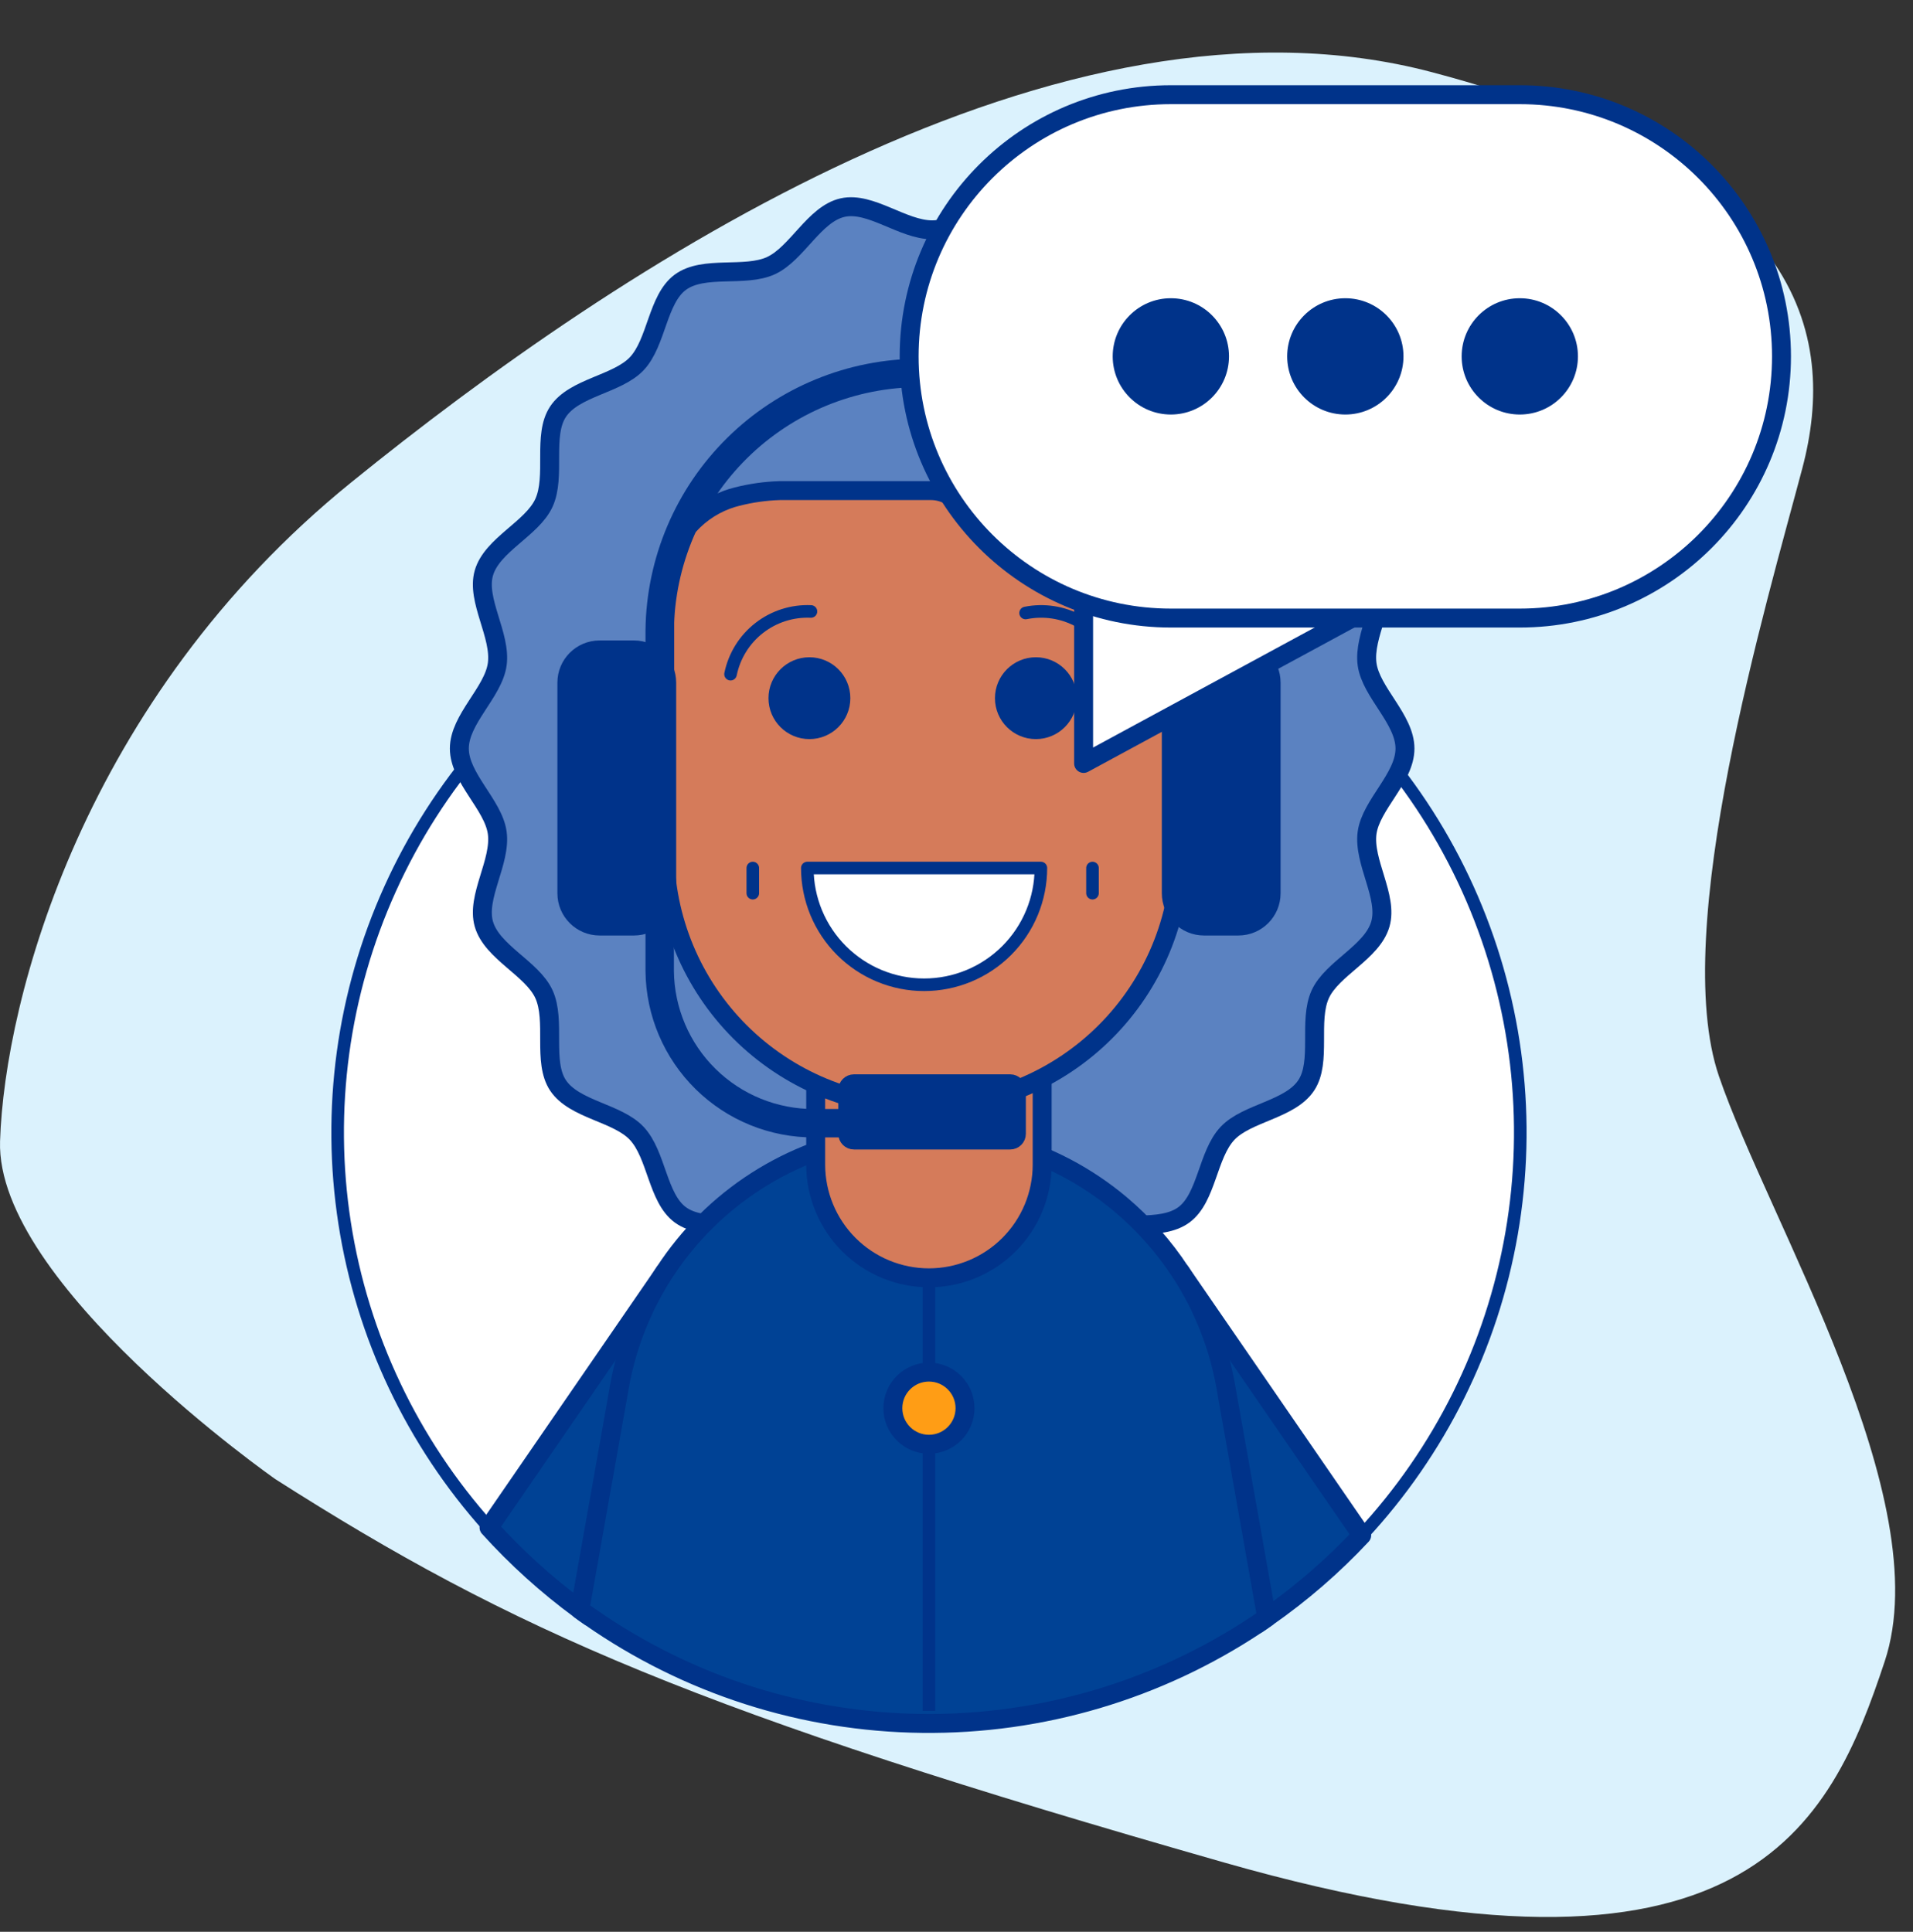 <svg width="101" height="102" viewBox="0 0 101 102" fill="none" xmlns="http://www.w3.org/2000/svg">
<rect x="0" y="0" width="101" height="102" fill="#333333" stroke="none"/>
<path d="M14.538 78.099C14.538 78.099 -0.235 67.775 0.003 60.254C0.241 52.733 4.422 36.919 18.531 25.48C32.64 14.041 55.969 -1.378 75.6 3.811C95.231 9 97.029 17.644 95.155 24.733C93.281 31.822 88.123 49.133 90.755 56.825C93.387 64.517 102.355 79.145 99.505 87.725C96.655 96.305 92.278 106.234 64.611 98.336C36.944 90.438 27.018 86.065 14.538 78.099Z" fill="#DBF2FD"/>
<path d="M49.044 91C42.633 91.016 36.374 89.043 31.13 85.354C30.957 85.235 30.784 85.115 30.618 84.989C28.877 83.708 27.268 82.254 25.818 80.651C21.772 76.145 19.123 70.56 18.195 64.576C17.267 58.591 18.099 52.466 20.591 46.946C23.082 41.426 27.125 36.751 32.227 33.488C37.329 30.226 43.27 28.517 49.325 28.572C55.381 28.626 61.29 30.439 66.333 33.793C71.376 37.146 75.335 41.894 77.727 47.457C80.119 53.02 80.842 59.159 79.807 65.126C78.772 71.093 76.024 76.63 71.897 81.063C70.383 82.683 68.701 84.139 66.881 85.406C66.716 85.526 66.549 85.64 66.381 85.752C61.251 89.183 55.216 91.01 49.044 91Z" fill="white" stroke="#00338A" stroke-width="0.664" stroke-linejoin="round"/>
<path d="M71.894 81.062C70.38 82.683 68.699 84.138 66.879 85.406C66.713 85.526 66.547 85.639 66.379 85.752L62.327 67.16L62.367 67.22L71.894 81.062Z" fill="#004295" stroke="#00338A" stroke-linejoin="round"/>
<path d="M35.096 67.16L31.13 85.353C30.957 85.234 30.784 85.114 30.618 84.988C28.876 83.708 27.268 82.255 25.818 80.65L35.057 67.22L35.096 67.16Z" fill="#004295" stroke="#00338A" stroke-linejoin="round"/>
<path d="M24.252 39.522C24.252 37.969 26.045 36.561 26.252 35.076C26.465 33.54 25.131 31.695 25.547 30.252C25.977 28.764 28.093 27.918 28.718 26.552C29.363 25.145 28.631 22.988 29.463 21.736C30.318 20.448 32.59 20.297 33.621 19.201C34.678 18.077 34.703 15.801 35.921 14.901C37.159 13.992 39.331 14.662 40.707 14.024C42.083 13.386 42.996 11.294 44.49 10.961C45.961 10.633 47.661 12.135 49.213 12.135C50.765 12.135 52.466 10.635 53.936 10.961C55.436 11.294 56.337 13.384 57.721 14.025C59.105 14.666 61.268 13.992 62.506 14.902C63.722 15.795 63.747 18.074 64.806 19.202C65.836 20.302 68.106 20.448 68.963 21.736C69.795 22.988 69.063 25.146 69.708 26.553C70.333 27.919 72.449 28.764 72.878 30.253C73.294 31.696 71.962 33.541 72.178 35.077C72.385 36.562 74.178 37.97 74.178 39.523C74.178 41.076 72.385 42.484 72.178 43.969C71.966 45.505 73.298 47.351 72.878 48.793C72.449 50.281 70.333 51.127 69.707 52.493C69.063 53.9 69.795 56.057 68.963 57.309C68.107 58.598 65.836 58.748 64.805 59.844C63.748 60.969 63.723 63.243 62.505 64.144C61.266 65.053 59.096 64.384 57.719 65.021C56.343 65.658 55.43 67.751 53.935 68.084C52.465 68.412 50.764 66.91 49.213 66.91C47.662 66.91 45.961 68.41 44.49 68.084C42.995 67.751 42.09 65.66 40.706 65.019C39.322 64.379 37.158 65.053 35.919 64.143C34.703 63.249 34.679 60.972 33.619 59.843C32.589 58.743 30.319 58.597 29.462 57.309C28.631 56.057 29.362 53.9 28.718 52.492C28.092 51.127 25.976 50.281 25.547 48.792C25.131 47.349 26.465 45.504 26.252 43.968C26.045 42.485 24.252 41.075 24.252 39.522Z" fill="#5B82C1"/>
<path d="M24.252 39.522C24.252 37.969 26.045 36.561 26.252 35.076C26.465 33.54 25.131 31.695 25.547 30.252C25.977 28.764 28.093 27.918 28.718 26.552C29.363 25.145 28.631 22.988 29.463 21.736C30.318 20.448 32.59 20.297 33.621 19.201C34.678 18.077 34.703 15.801 35.921 14.901C37.159 13.992 39.331 14.662 40.707 14.024C42.083 13.386 42.996 11.294 44.49 10.961C45.961 10.633 47.661 12.135 49.213 12.135C50.765 12.135 52.466 10.635 53.936 10.961C55.436 11.294 56.337 13.384 57.721 14.025C59.105 14.666 61.268 13.992 62.506 14.902C63.722 15.795 63.747 18.074 64.806 19.202C65.836 20.302 68.106 20.448 68.963 21.736C69.795 22.988 69.063 25.146 69.708 26.553C70.333 27.919 72.449 28.764 72.878 30.253C73.294 31.696 71.962 33.541 72.178 35.077C72.385 36.562 74.178 37.97 74.178 39.523C74.178 41.076 72.385 42.484 72.178 43.969C71.966 45.505 73.298 47.351 72.878 48.793C72.449 50.281 70.333 51.127 69.707 52.493C69.063 53.9 69.795 56.057 68.963 57.309C68.107 58.598 65.836 58.748 64.805 59.844C63.748 60.969 63.723 63.243 62.505 64.144C61.266 65.053 59.096 64.384 57.719 65.021C56.343 65.658 55.43 67.751 53.935 68.084C52.465 68.412 50.764 66.91 49.213 66.91C47.662 66.91 45.961 68.41 44.49 68.084C42.995 67.751 42.09 65.66 40.706 65.019C39.322 64.379 37.158 65.053 35.919 64.143C34.703 63.25 34.679 60.972 33.619 59.843C32.589 58.743 30.319 58.597 29.462 57.309C28.631 56.057 29.362 53.9 28.718 52.492C28.092 51.127 25.976 50.281 25.547 48.792C25.131 47.349 26.465 45.504 26.252 43.968C26.045 42.485 24.252 41.075 24.252 39.522Z" stroke="#00338A" stroke-linejoin="round"/>
<path d="M64.713 73.185L66.879 85.407C66.713 85.527 66.547 85.64 66.379 85.753C61.145 89.241 54.981 91.069 48.692 90.997C42.403 90.926 36.281 88.959 31.128 85.353C30.955 85.234 30.782 85.114 30.616 84.988L32.709 73.188C33.088 71.064 33.885 69.037 35.053 67.224L35.093 67.164C36.348 65.238 37.996 63.601 39.93 62.359C41.864 61.118 44.039 60.301 46.312 59.962C48.586 59.623 50.905 59.77 53.117 60.393C55.329 61.016 57.383 62.101 59.145 63.577C60.375 64.611 61.447 65.819 62.327 67.164L62.367 67.224C63.536 69.036 64.334 71.062 64.713 73.185Z" fill="#004295" stroke="#00338A" stroke-linejoin="round"/>
<path d="M49.044 67.752V90.336" stroke="#00338A" stroke-width="0.664" stroke-linejoin="round"/>
<path d="M65.65 39.523C65.649 40.261 65.375 40.973 64.881 41.522C64.387 42.071 63.708 42.419 62.973 42.498C62.873 42.504 62.767 42.511 62.661 42.511H34.761C34.656 42.511 34.55 42.504 34.45 42.498C33.714 42.421 33.034 42.074 32.539 41.524C32.045 40.975 31.772 40.262 31.773 39.523C31.771 39.13 31.848 38.74 31.999 38.378C32.149 38.015 32.37 37.686 32.649 37.41C32.964 37.093 33.348 36.853 33.772 36.711C34.089 36.596 34.424 36.537 34.761 36.537H62.661C62.999 36.537 63.334 36.596 63.651 36.711C64.236 36.913 64.743 37.292 65.101 37.796C65.459 38.3 65.651 38.904 65.65 39.523Z" fill="#D57B5A" stroke="#00338A" stroke-linecap="round" stroke-linejoin="round"/>
<path d="M55.023 53.139V61.491C55.023 62.276 54.868 63.053 54.568 63.779C54.267 64.504 53.827 65.163 53.272 65.718C52.717 66.273 52.058 66.714 51.332 67.014C50.607 67.314 49.83 67.469 49.044 67.469C48.259 67.469 47.482 67.314 46.757 67.014C46.031 66.713 45.373 66.273 44.817 65.718C44.262 65.163 43.822 64.504 43.522 63.778C43.221 63.053 43.066 62.276 43.066 61.491V53.139H55.023Z" fill="#D57B5A" stroke="#00338A" stroke-linecap="round" stroke-linejoin="round"/>
<path d="M62.33 29.459V44.935C62.318 48.517 60.891 51.949 58.358 54.481C55.826 57.013 52.394 58.441 48.812 58.452H48.613C45.031 58.441 41.6 57.013 39.067 54.481C36.535 51.949 35.107 48.517 35.096 44.935V29.459C35.094 28.807 35.143 28.156 35.242 27.512C35.716 24.302 37.327 21.369 39.78 19.246C42.234 17.123 45.368 15.95 48.613 15.941H48.812C52.394 15.953 55.826 17.38 58.358 19.913C60.891 22.445 62.319 25.877 62.33 29.459Z" fill="#D57B5A" stroke="#00338A" stroke-linecap="round" stroke-linejoin="round"/>
<path d="M57.68 45.832V47.16" stroke="#00338A" stroke-width="0.664" stroke-linecap="round" stroke-linejoin="round"/>
<path d="M39.745 45.832V47.16" stroke="#00338A" stroke-width="0.664" stroke-linecap="round" stroke-linejoin="round"/>
<path d="M38.57 35.597C38.768 34.63 39.304 33.765 40.083 33.158C40.861 32.551 41.83 32.242 42.816 32.285" stroke="#00338A" stroke-width="0.664" stroke-linecap="round" stroke-linejoin="round"/>
<path d="M54.147 32.366C55.114 32.17 56.119 32.325 56.982 32.804C57.845 33.284 58.509 34.055 58.855 34.98" stroke="#00338A" stroke-width="0.664" stroke-linecap="round" stroke-linejoin="round"/>
<path d="M42.734 38.525C43.652 38.525 44.395 37.782 44.395 36.864C44.395 35.947 43.652 35.203 42.734 35.203C41.817 35.203 41.073 35.947 41.073 36.864C41.073 37.782 41.817 38.525 42.734 38.525Z" fill="#00338A" stroke="#00338A" stroke-linecap="round" stroke-linejoin="round"/>
<path d="M54.691 38.525C55.609 38.525 56.352 37.782 56.352 36.864C56.352 35.947 55.609 35.203 54.691 35.203C53.774 35.203 53.03 35.947 53.03 36.864C53.03 37.782 53.774 38.525 54.691 38.525Z" fill="#00338A" stroke="#00338A" stroke-linecap="round" stroke-linejoin="round"/>
<path d="M48.79 51.996C47.98 51.996 47.179 51.837 46.431 51.527C45.683 51.218 45.003 50.763 44.43 50.191C43.858 49.618 43.403 48.939 43.093 48.191C42.784 47.443 42.624 46.641 42.624 45.831H54.955C54.955 47.466 54.306 49.034 53.149 50.19C51.993 51.347 50.425 51.996 48.79 51.996Z" fill="white" stroke="#00338A" stroke-width="0.664" stroke-linecap="round" stroke-linejoin="round"/>
<path d="M63.658 30.122L62.33 30.554H57.43C55.927 30.555 54.458 30.113 53.205 29.285C53.092 29.212 52.979 29.132 52.867 29.046C52.775 28.984 52.688 28.915 52.607 28.84C52.507 28.767 52.407 28.681 52.307 28.594C52.18 28.482 52.054 28.362 51.935 28.242C51.835 28.136 51.735 28.03 51.642 27.918C51.576 27.845 51.509 27.764 51.45 27.684C51.244 27.438 51.058 27.176 50.892 26.901C50.892 26.899 50.891 26.898 50.89 26.896C50.888 26.895 50.886 26.894 50.885 26.894C50.689 26.578 50.518 26.247 50.373 25.904H38.749L38.371 26.389C37.495 26.715 36.725 27.276 36.148 28.011C35.57 28.746 35.206 29.626 35.096 30.554L33.768 30.786C33.768 30.129 34.479 28.149 34.578 27.512C35.521 20.989 41.178 15.277 47.949 15.277H49.477C56.908 15.277 63.658 22.689 63.658 30.122Z" fill="#5B82C1"/>
<path d="M35.096 30.554C35.206 29.626 35.57 28.746 36.148 28.011C36.725 27.276 37.495 26.715 38.371 26.389C38.547 26.324 38.726 26.268 38.909 26.223C39.645 26.035 40.401 25.928 41.161 25.904H49.178C49.523 25.909 49.861 26.003 50.16 26.176C50.459 26.35 50.709 26.597 50.885 26.894C50.886 26.894 50.888 26.895 50.89 26.896C50.891 26.898 50.892 26.899 50.892 26.901C51.058 27.176 51.244 27.438 51.45 27.684C51.509 27.764 51.576 27.845 51.642 27.918C51.735 28.03 51.835 28.136 51.935 28.242C52.054 28.362 52.18 28.482 52.307 28.594C52.407 28.681 52.507 28.767 52.607 28.84C52.688 28.915 52.775 28.984 52.867 29.046C52.979 29.132 53.092 29.212 53.205 29.285C54.458 30.113 55.927 30.555 57.43 30.554H62.33" fill="#D57B5A"/>
<path d="M35.096 30.554C35.206 29.626 35.57 28.746 36.148 28.011C36.725 27.276 37.495 26.715 38.371 26.389C38.547 26.324 38.726 26.268 38.909 26.223C39.645 26.035 40.401 25.928 41.161 25.904H49.178C49.523 25.909 49.861 26.003 50.16 26.176C50.459 26.35 50.709 26.597 50.885 26.894C50.886 26.894 50.888 26.895 50.89 26.896C50.891 26.898 50.892 26.899 50.892 26.901C51.058 27.176 51.244 27.438 51.45 27.684C51.509 27.764 51.576 27.845 51.642 27.918C51.735 28.03 51.835 28.136 51.935 28.242C52.054 28.362 52.18 28.482 52.307 28.594C52.407 28.681 52.507 28.767 52.607 28.84C52.688 28.915 52.775 28.984 52.867 29.046C52.979 29.132 53.092 29.212 53.205 29.285C54.458 30.113 55.927 30.555 57.43 30.554H62.33" stroke="#00338A" stroke-linecap="round" stroke-linejoin="round"/>
<path d="M49.045 76.257C50.097 76.257 50.95 75.404 50.95 74.352C50.95 73.3 50.097 72.447 49.045 72.447C47.992 72.447 47.14 73.3 47.14 74.352C47.14 75.404 47.992 76.257 49.045 76.257Z" fill="#FF9D15" stroke="#00338A" stroke-linejoin="round"/>
<path d="M53.336 57.225H45.085C44.905 57.225 44.759 57.371 44.759 57.551V59.867C44.759 60.047 44.905 60.193 45.085 60.193H53.336C53.516 60.193 53.662 60.047 53.662 59.867V57.551C53.662 57.371 53.516 57.225 53.336 57.225Z" fill="#00338A" stroke="#00338A" stroke-linecap="round" stroke-linejoin="round"/>
<path d="M48.579 59.306H42.986C40.841 59.316 38.78 58.477 37.252 56.973C35.724 55.469 34.853 53.421 34.83 51.277V33.277C34.873 29.659 36.341 26.204 38.915 23.661C41.489 21.118 44.961 19.691 48.58 19.691C52.198 19.691 55.67 21.118 58.244 23.661C60.818 26.204 62.286 29.659 62.33 33.277V45.777" stroke="#00338A" stroke-width="1.5" stroke-linecap="round" stroke-linejoin="round"/>
<path d="M31.657 48.895H33.472C34.426 48.895 35.2 48.121 35.2 47.166V36.044C35.2 35.09 34.426 34.316 33.472 34.316H31.657C30.702 34.316 29.929 35.09 29.929 36.044V47.166C29.929 48.121 30.702 48.895 31.657 48.895Z" fill="#00338A" stroke="#00338A" stroke-linecap="round" stroke-linejoin="round"/>
<path d="M63.568 48.895H65.383C66.337 48.895 67.111 48.121 67.111 47.166V36.044C67.111 35.09 66.337 34.316 65.383 34.316H63.568C62.614 34.316 61.84 35.09 61.84 36.044V47.166C61.84 48.121 62.614 48.895 63.568 48.895Z" fill="#00338A" stroke="#00338A" stroke-linecap="round" stroke-linejoin="round"/>
<path d="M71.383 32.633L57.211 40.31V31.865" fill="white"/>
<path d="M71.383 32.633L57.211 40.31V31.865" stroke="#00338A" stroke-linecap="round" stroke-linejoin="round"/>
<path d="M80.24 5H61.817C54.186 5 48 11.186 48 18.817C48 26.448 54.186 32.634 61.817 32.634H80.24C87.871 32.634 94.057 26.448 94.057 18.817C94.057 11.186 87.871 5 80.24 5Z" fill="white" stroke="#00338A" stroke-linecap="round" stroke-linejoin="round"/>
<path d="M71.029 21.887C72.725 21.887 74.099 20.513 74.099 18.817C74.099 17.122 72.725 15.747 71.029 15.747C69.334 15.747 67.959 17.122 67.959 18.817C67.959 20.513 69.334 21.887 71.029 21.887Z" fill="#00338A"/>
<path d="M80.24 21.887C81.935 21.887 83.31 20.513 83.31 18.817C83.31 17.122 81.935 15.747 80.24 15.747C78.544 15.747 77.17 17.122 77.17 18.817C77.17 20.513 78.544 21.887 80.24 21.887Z" fill="#00338A"/>
<path d="M61.817 21.887C63.513 21.887 64.887 20.513 64.887 18.817C64.887 17.122 63.513 15.747 61.817 15.747C60.122 15.747 58.747 17.122 58.747 18.817C58.747 20.513 60.122 21.887 61.817 21.887Z" fill="#00338A"/>
</svg>
